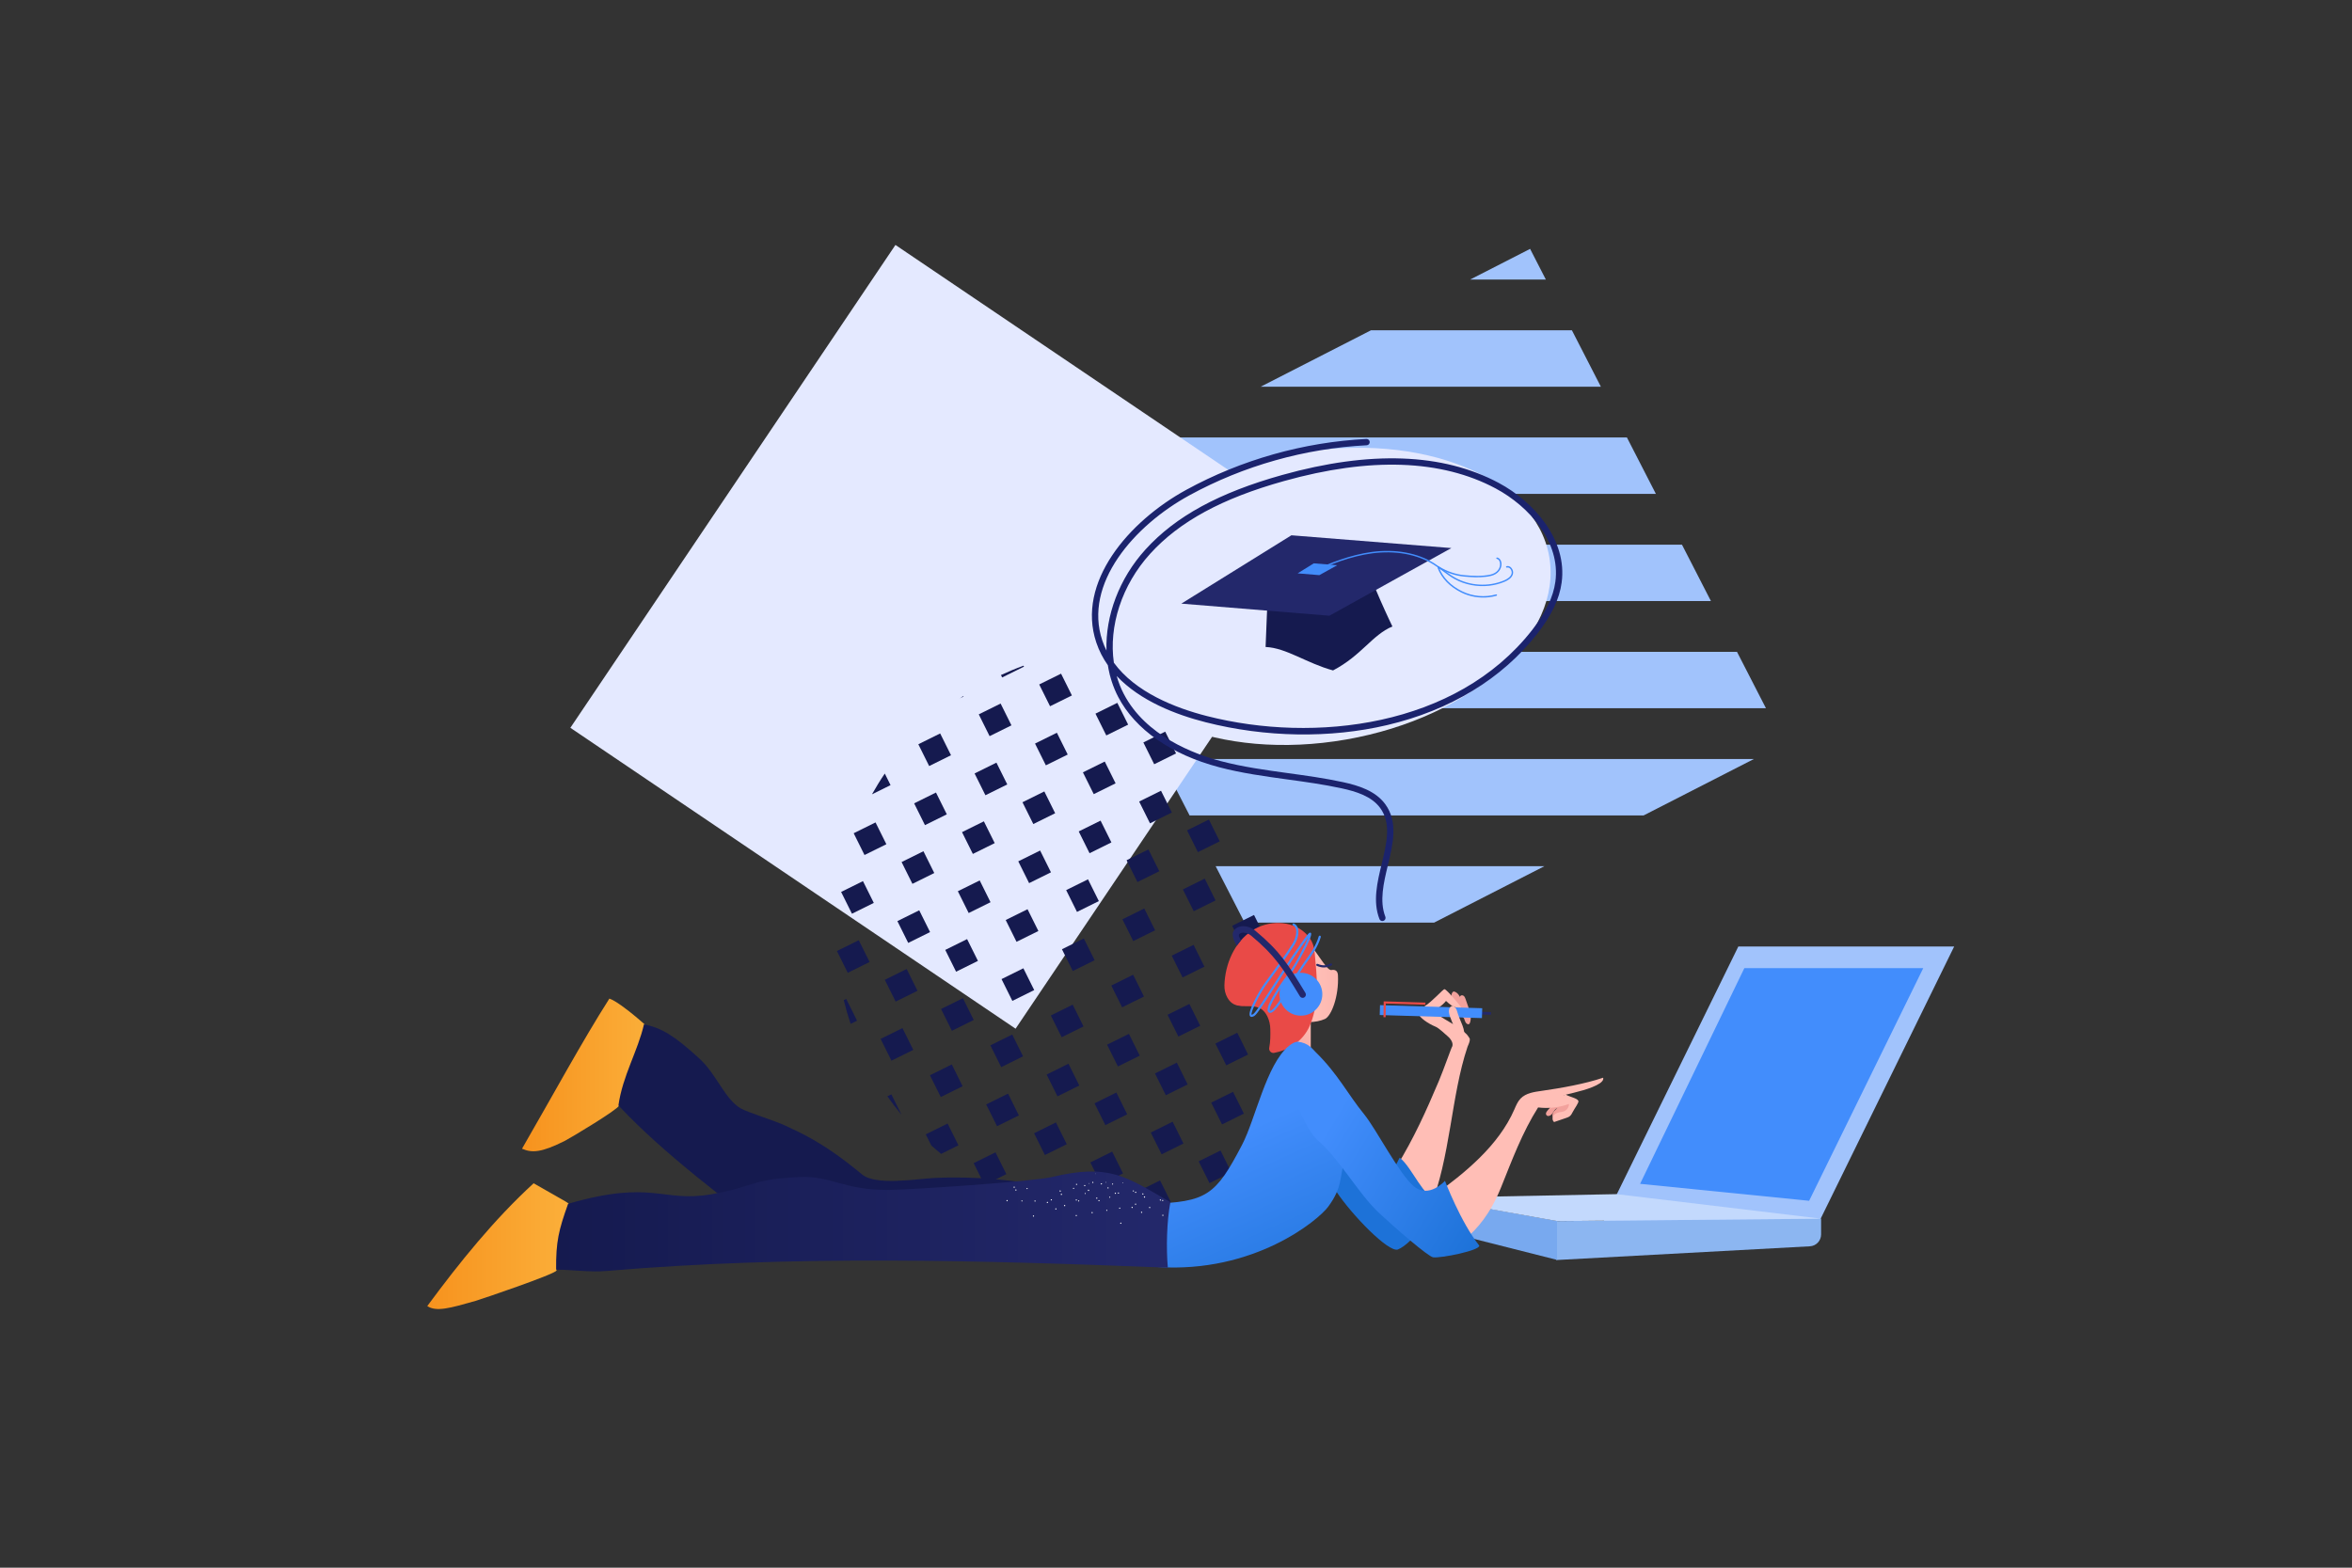 <?xml version="1.0" encoding="UTF-8"?><svg version="1.1" xmlns="http://www.w3.org/2000/svg" xmlns:xlink="http://www.w3.org/1999/xlink" viewBox="0 0 1200 800" width="1200" height="800" x="0px" y="0px">
              
              <rect x="0" y="0" width="1200" height="800" fill="#333333" stroke="none"/>
              
              <!-- ITEM 0 -->
<g transform="translate(536.0 127.0) scale(2.963 2.96) rotate(0.0 61.593 64.695)">
<g transform="translate(1366.388 -703.252)">

<g>
	<polygon fill="#A1C3FC" points="-1283.815,703.252 -1294.129,708.536 -1281.106,708.536  "/>
	<polygon fill="#A1C3FC" points="-1330.206,727.014 -1271.63,727.014 -1276.617,717.289 -1311.217,717.289  "/>
	<polygon fill="#A1C3FC" points="-1366.282,745.492 -1262.155,745.492 -1267.142,735.767 -1347.295,735.767  "/>
	<polygon fill="#A1C3FC" points="-1361.401,763.97 -1252.678,763.97 -1257.666,754.245 -1366.388,754.245  "/>
	<polygon fill="#A1C3FC" points="-1351.924,782.448 -1243.203,782.448 -1248.19,772.723 -1356.911,772.723  "/>
	<polygon fill="#A1C3FC" points="-1342.449,800.926 -1264.265,800.926 -1245.278,791.201 -1347.436,791.201  "/>
	<polygon fill="#A1C3FC" points="-1332.973,819.403 -1300.341,819.403 -1281.353,809.679 -1337.96,809.679  "/>
	<polygon fill="#A1C3FC" points="-1326.185,832.641 -1317.429,828.156 -1328.485,828.156  "/>
</g>

</g>
</g>

<!-- ITEM 1 -->
<g transform="translate(291.0 125.0) scale(1.833 1.838) rotate(0.0 107.204 108.801)">
<g transform="translate(1630.003 -447.024)">

<polygon fill="#e4e9ff" points="-1415.596,530.566 -1506.08,664.625 -1630.003,581.083 -1539.519,447.024 "/>

</g>
</g>

<!-- ITEM 2 -->
<g transform="translate(427.0 331.0) scale(1.66 1.657) rotate(0.0 78.597 87.511)">
<g transform="translate(1570.315 -703.991)">

<g>
	<path fill="#151A4F" d="M-1565.164,760.843l0.029,0.058c0.011-0.03,0.024-0.059,0.036-0.089L-1565.164,760.843z"/>
	<path fill="#151A4F" d="M-1531.471,718.593c-0.356,0.236-0.71,0.474-1.062,0.715l1.137-0.562L-1531.471,718.593z"/>
	<path fill="#151A4F" d="M-1512.817,709.538l-0.146-0.296c-2.364,0.859-4.672,1.83-6.936,2.881l0.368,0.743L-1512.817,709.538z"/>
	<path fill="#151A4F" d="M-1555.601,742.462c-1.404,2.067-2.708,4.206-3.936,6.394l5.705-2.827L-1555.601,742.462z"/>
	<polygon fill="#151A4F" points="-1541.963,740.151 -1545.294,733.439 -1538.578,730.111 -1535.248,736.822  "/>
	<polygon fill="#151A4F" points="-1523.388,730.943 -1526.719,724.232 -1520.003,720.904 -1516.673,727.615  "/>
	<polygon fill="#151A4F" points="-1504.81,721.737 -1508.14,715.025 -1501.425,711.697 -1498.094,718.408  "/>
	<path fill="#151A4F" d="M-1486.236,712.527l6.715-3.328l-2.572-5.184c-0.311-0.003-0.617-0.024-0.93-0.024   c-1.01,0-2.013,0.042-3.015,0.077l-3.528,1.748L-1486.236,712.527z"/>
	<path fill="#151A4F" d="M-1555.118,764.225l-3.33-6.711l-6.651,3.297c-0.011,0.03-0.024,0.059-0.036,0.089l3.301,6.653   L-1555.118,764.225z"/>
	<polygon fill="#151A4F" points="-1543.253,758.349 -1546.583,751.638 -1539.868,748.309 -1536.538,755.021  "/>
	<polygon fill="#151A4F" points="-1524.674,749.142 -1528.004,742.431 -1521.289,739.102 -1517.958,745.814  "/>
	<polygon fill="#151A4F" points="-1506.095,739.934 -1509.426,733.223 -1502.71,729.894 -1499.38,736.606  "/>
	<polygon fill="#151A4F" points="-1487.521,730.727 -1490.851,724.016 -1484.136,720.687 -1480.805,727.399  "/>
	<polygon fill="#151A4F" points="-1562.31,775.59 -1558.98,782.301 -1565.695,785.629 -1569.025,778.918  "/>
	<polygon fill="#151A4F" points="-1547.109,776.426 -1550.439,769.715 -1543.724,766.387 -1540.394,773.098  "/>
	<polygon fill="#151A4F" points="-1528.534,767.217 -1531.864,760.506 -1525.149,757.177 -1521.818,763.889  "/>
	<polygon fill="#151A4F" points="-1509.953,758.011 -1513.284,751.3 -1506.568,747.972 -1503.238,754.683  "/>
	<polygon fill="#151A4F" points="-1491.378,748.803 -1494.709,742.091 -1487.993,738.763 -1484.663,745.474  "/>
	<polygon fill="#151A4F" points="-1472.799,739.596 -1476.13,732.884 -1469.414,729.556 -1466.084,736.267  "/>
	<polygon fill="#151A4F" points="-1563.6,793.786 -1560.27,800.497 -1566.985,803.826 -1570.315,797.114  "/>
	<polygon fill="#151A4F" points="-1541.687,791.289 -1548.402,794.618 -1551.732,787.906 -1545.017,784.578  "/>
	<polygon fill="#151A4F" points="-1529.818,785.416 -1533.148,778.705 -1526.433,775.377 -1523.103,782.088  "/>
	<polygon fill="#151A4F" points="-1511.244,776.209 -1514.575,769.498 -1507.859,766.169 -1504.529,772.881  "/>
	<polygon fill="#151A4F" points="-1492.667,767 -1495.997,760.288 -1489.282,756.96 -1485.951,763.671  "/>
	<polygon fill="#151A4F" points="-1474.09,757.793 -1477.421,751.081 -1470.705,747.753 -1467.375,754.464  "/>
	<path fill="#151A4F" d="M-1567.454,811.866l-0.757,0.375c0.6,2.482,1.308,4.918,2.114,7.312l1.972-0.978L-1567.454,811.866z"/>
	<polygon fill="#151A4F" points="-1548.88,802.655 -1545.549,809.366 -1552.265,812.694 -1555.595,805.983  "/>
	<polygon fill="#151A4F" points="-1530.303,793.448 -1526.972,800.159 -1533.688,803.488 -1537.018,796.776  "/>
	<polygon fill="#151A4F" points="-1511.725,784.242 -1508.394,790.953 -1515.11,794.281 -1518.44,787.57  "/>
	<polygon fill="#151A4F" points="-1489.812,781.745 -1496.527,785.073 -1499.857,778.362 -1493.142,775.033  "/>
	<polygon fill="#151A4F" points="-1481.284,769.162 -1474.569,765.834 -1471.238,772.545 -1477.954,775.874  "/>
	<polygon fill="#151A4F" points="-1459.37,766.663 -1462.7,759.952 -1455.985,756.624 -1452.655,763.335  "/>
	<polygon fill="#151A4F" points="-1550.171,820.85 -1546.841,827.562 -1553.556,830.89 -1556.886,824.179  "/>
	<polygon fill="#151A4F" points="-1531.591,811.645 -1528.261,818.357 -1534.976,821.685 -1538.307,814.974  "/>
	<polygon fill="#151A4F" points="-1509.677,809.148 -1516.393,812.476 -1519.723,805.765 -1513.008,802.437  "/>
	<polygon fill="#151A4F" points="-1501.152,796.569 -1494.436,793.241 -1491.106,799.952 -1497.821,803.28  "/>
	<polygon fill="#151A4F" points="-1472.521,790.73 -1479.237,794.059 -1482.567,787.347 -1475.852,784.019  "/>
	<polygon fill="#151A4F" points="-1460.655,784.862 -1463.985,778.15 -1457.27,774.822 -1453.94,781.533  "/>
	<path fill="#151A4F" d="M-1554.801,841.859c1.378,1.963,2.821,3.876,4.353,5.715l-3.135-6.319L-1554.801,841.859z"/>
	<polygon fill="#151A4F" points="-1535.01,832.047 -1531.68,838.758 -1538.395,842.087 -1541.725,835.375  "/>
	<polygon fill="#151A4F" points="-1516.435,822.838 -1513.105,829.549 -1519.82,832.877 -1523.15,826.166  "/>
	<polygon fill="#151A4F" points="-1497.855,813.633 -1494.525,820.344 -1501.24,823.673 -1504.57,816.961  "/>
	<polygon fill="#151A4F" points="-1475.94,811.132 -1482.656,814.46 -1485.986,807.749 -1479.271,804.42  "/>
	<polygon fill="#151A4F" points="-1457.363,801.928 -1464.079,805.256 -1467.409,798.545 -1460.694,795.216  "/>
	<polygon fill="#151A4F" points="-1445.502,796.054 -1448.832,789.343 -1442.117,786.014 -1438.786,792.726  "/>
	<path fill="#151A4F" d="M-1536.294,850.247l-6.715,3.328l1.711,3.448c0.986,0.877,1.989,1.736,3.015,2.57l5.318-2.635   L-1536.294,850.247z"/>
	<polygon fill="#151A4F" points="-1517.723,841.035 -1514.393,847.746 -1521.108,851.075 -1524.439,844.363  "/>
	<polygon fill="#151A4F" points="-1499.144,831.83 -1495.814,838.541 -1502.529,841.869 -1505.859,835.158  "/>
	<polygon fill="#151A4F" points="-1487.281,825.96 -1480.566,822.631 -1477.236,829.343 -1483.951,832.671  "/>
	<polygon fill="#151A4F" points="-1468.702,816.75 -1461.986,813.422 -1458.656,820.133 -1465.371,823.461  "/>
	<polygon fill="#151A4F" points="-1446.784,814.253 -1450.115,807.542 -1443.399,804.213 -1440.069,810.925  "/>
	<path fill="#151A4F" d="M-1521.576,859.116l-6.715,3.328l2.907,5.856c0.34,0.187,0.678,0.375,1.021,0.558l6.119-3.032   L-1521.576,859.116z"/>
	<polygon fill="#151A4F" points="-1503.002,849.906 -1499.671,856.617 -1506.387,859.945 -1509.717,853.234  "/>
	<polygon fill="#151A4F" points="-1484.428,840.696 -1481.097,847.407 -1487.813,850.736 -1491.143,844.024  "/>
	<polygon fill="#151A4F" points="-1465.846,831.492 -1462.515,838.203 -1469.231,841.532 -1472.561,834.82  "/>
	<polygon fill="#151A4F" points="-1447.273,822.284 -1443.943,828.995 -1450.658,832.324 -1453.988,825.612  "/>
	<polygon fill="#151A4F" points="-1428.696,813.076 -1425.366,819.788 -1432.081,823.116 -1435.411,816.404  "/>
	<path fill="#151A4F" d="M-1504.287,868.106l-6.715,3.328l1.901,3.83c1.526,0.475,3.075,0.9,4.635,1.291l3.508-1.739   L-1504.287,868.106z"/>
	<polygon fill="#151A4F" points="-1485.713,858.895 -1482.383,865.607 -1489.098,868.935 -1492.429,862.224  "/>
	<polygon fill="#151A4F" points="-1467.136,849.688 -1463.806,856.4 -1470.521,859.728 -1473.851,853.017  "/>
	<polygon fill="#151A4F" points="-1448.563,840.479 -1445.232,847.191 -1451.948,850.519 -1455.278,843.808  "/>
	<polygon fill="#151A4F" points="-1429.982,831.276 -1426.651,837.987 -1433.367,841.315 -1436.697,834.604  "/>
	<path fill="#151A4F" d="M-1492.918,878.635c1.444,0.162,2.898,0.288,4.363,0.379l-1.012-2.04L-1492.918,878.635z"/>
	<polygon fill="#151A4F" points="-1470.995,867.765 -1467.665,874.477 -1474.38,877.805 -1477.71,871.094  "/>
	<polygon fill="#151A4F" points="-1452.417,858.558 -1449.087,865.27 -1455.802,868.598 -1459.133,861.887  "/>
	<polygon fill="#151A4F" points="-1433.839,849.351 -1430.509,856.062 -1437.225,859.391 -1440.555,852.679  "/>
	<path fill="#151A4F" d="M-1415.258,840.147l-6.715,3.328l3.33,6.712l1.374-0.681c1.44-1.633,2.829-3.314,4.148-5.053   L-1415.258,840.147z"/>
</g>

</g>
</g>

<!-- ITEM 3 -->
<g transform="translate(557.0 224.0) scale(1.078 1.075) rotate(0.0 111.363 114.424)">
<g transform="translate(-0.0 -0.0)">

<ellipse transform="matrix(0.985 -0.173 0.173 0.985 -11.305 19.97)" fill="#e4e9ff" cx="108.596" cy="74.661" rx="109.587" ry="68.971"/>
<g>
	<path fill="#1B236D" d="M137.572,228.849c-0.601,0-1.168-0.363-1.398-0.957c-3.227-8.302-1.036-17.427,1.083-26.252   c2.366-9.855,4.601-19.166-0.746-26.485c-4.082-5.589-11.496-7.84-18.21-9.304c-8.461-1.847-17.224-3.055-25.699-4.223   c-10.65-1.468-21.663-2.985-32.268-5.789c-22.75-6.016-39.725-17.867-47.798-33.371c-2.438-4.682-4.06-9.767-4.9-15.065   c-2.286-3.25-4.153-6.835-5.474-10.785c-9.544-28.539,15.402-57.58,42.62-72.486C70.848,9.855,100.316,1.51,130,0   c0.82-0.019,1.532,0.594,1.574,1.422c0.042,0.827-0.595,1.532-1.422,1.574c-29.235,1.487-58.258,9.705-83.93,23.766   C20.064,41.088-3.992,68.761,5.006,95.666c0.557,1.665,1.219,3.261,1.977,4.791C6.458,83.998,12.927,66.3,25.448,52.471   c14.257-15.747,34.837-26.99,64.765-35.384c41.547-11.651,75.993-10.385,102.382,3.762c16.829,9.022,32.574,27.162,29.813,47.35   c-1.072,7.834-4.768,15.582-11.631,24.382c-16.582,21.261-41.121,36.218-70.964,43.252c-27.02,6.369-57.524,5.889-85.896-1.353   c-14.119-3.603-31.021-10.158-42.102-21.961c0.839,2.974,1.963,5.841,3.382,8.564c10.359,19.895,33.207,28.498,45.903,31.855   c10.429,2.757,21.35,4.262,31.911,5.718c8.532,1.176,17.354,2.392,25.929,4.263c7.264,1.585,15.319,4.067,19.993,10.466   c6.166,8.44,3.662,18.869,1.24,28.956c-2.011,8.376-4.09,17.037-1.204,24.465c0.3,0.771-0.083,1.641-0.854,1.941   C137.937,228.817,137.753,228.849,137.572,228.849z M10.482,106.222c10.186,13.998,28.87,21.445,44.177,25.352   c50.606,12.915,117.772,5.296,153.753-40.839c6.524-8.364,10.027-15.655,11.024-22.942c2.566-18.762-12.343-35.768-28.257-44.299   C165.494,9.723,131.797,8.541,91.024,19.976c-29.36,8.233-49.49,19.199-63.352,34.509C14.155,69.413,7.987,88.997,10.482,106.222z"/>
</g>

</g>
</g>

<!-- ITEM 4 -->
<g transform="translate(728.0 483.0) scale(3.023 3.041) rotate(0.0 44.497 26.308)">
<g transform="translate(811.413 -112.484)">

<polygon fill="#A1C3FC" points="-745.263,158.788 -781.691,158.788 -758.847,112.484 -722.419,112.484 "/>
<polygon fill="#428DFC" points="-746.899,155.157 -775.43,152.312 -757.831,116.115 -727.638,116.115 "/>
<path fill="#8CB6F1" d="M-746.793,162.795l-42.778,2.305v-6.533l44.693-0.409v2.64C-744.878,161.868-745.722,162.75-746.793,162.795  z"/>
<path fill="#78A9EF" d="M-789.438,165.078l-20.284-5.099c-0.904-0.212-1.543-1.019-1.543-1.947v-3.375l21.827,3.887V165.078z"/>
<polygon fill="#C3D9FD" points="-779.382,154.042 -811.413,154.662 -789.43,158.562 -744.878,158.157 "/>

</g>
</g>

<!-- ITEM 5 -->
<g transform="translate(818.0 471.0) scale(-1.0 1.0) rotate(-0.0 300.0 98.5)">
<g transform="translate(-0.0 -0.0)">

<linearGradient id="SVGID_1_-i5" gradientUnits="userSpaceOnUse" x1="1647.125" y1="1728.085" x2="1780.316" y2="1899.83" gradientTransform="matrix(0.141 0 0 0.141 -85.011 -196.809)">
	<stop offset="0" style="stop-color:#FFBEB6"/>
	<stop offset="1" style="stop-color:#F2A19C"/>
</linearGradient>
<rect x="149.242" y="44.674" fill="url(#SVGID_1_-i5)" width="11.72" height="24.408"/>
<linearGradient id="SVGID_2_-i5" gradientUnits="userSpaceOnUse" x1="4032.011" y1="1941.607" x2="4504.826" y2="1941.607" gradientTransform="matrix(0.141 0 0 0.141 -85.011 -196.809)">
	<stop offset="0" style="stop-color:#FBB03B"/>
	<stop offset="1" style="stop-color:#F7931E"/>
</linearGradient>
<path fill="url(#SVGID_2_-i5)" d="M492.505,77.231c-5.496-8.939-7.941-13.795-7.618-21.361c0.028-0.667,16.187-15.253,22.205-17.28  c13.647,21.339,29.684,50.887,44.575,76.609c-5.062,2.19-9.806,2.05-21.892-4.033c-2.674-1.345-26.885-15.854-27.568-17.921  C501.826,92.093,493.141,78.266,492.505,77.231z"/>
<path fill="#151A4F" d="M461.061,69.29c13.196-12.092,19.294-15.608,28.375-17.601c3.193,13.877,10.845,26.028,13.044,41.418  c-23.899,25.549-55.098,48.105-82.495,69.862c-2.431,1.931-4.944,3.882-7.896,4.843c-2.901,0.943-6.022,0.863-9.072,0.773  c-52.339-1.55-104.677-3.1-157.015-4.649c-5.182-5.356-3.007-14.859,2.514-19.864c5.522-5.005,13.668-5.328,30.737-8.825  c19.488-3.993,40.963-6.145,61.946-5.131c9.229,0.446,29.922,4.082,37.022-1.833c19.794-16.489,31.483-21.253,39.221-24.917  c5.246-2.483,19.293-6.766,22.726-8.794C448.233,89.811,452.386,77.242,461.061,69.29z"/>
<path fill="#F2A19C" d="M25.525,91.369c0.664,0.984,1.027,2.162,1.796,3.066c0.956,1.124,2.596,2.52,1.653,3.656  c-0.791,0.952-2.368,0.113-3.046-0.922c-0.678-1.035-1.257-2.385-2.474-2.609c0.928,0.742,1.896,1.537,2.32,2.646  c0.424,1.109,0.062,2.614-1.056,3.018c-2.536-1.543-5.072-3.087-7.607-4.631c-0.879-0.535-1.847-1.199-1.994-2.215  c-0.089-0.614,0.152-1.231,0.473-1.762C17.629,88.246,23.32,88.104,25.525,91.369z"/>
<path fill="#F2A19C" d="M67.847,50.334c0.147,0.574,0.419,1.432,1.009,1.371c1.493-0.154,1.938-2.252,2.37-3.689  c0.752-2.502,1.812-9.015,1.893-9.669c0.043-0.349,0.045-0.726-0.143-1.023c-0.359-0.564-1.251-0.535-1.771-0.117  c-0.52,0.418-0.763,1.084-0.982,1.713c-0.436,1.256-0.871,2.513-1.306,3.769C68.063,45.158,67.198,47.803,67.847,50.334z"/>
<path fill="#F2A19C" d="M70.535,48.811c1.214-0.332,1.779-1.682,2.282-2.834c0.932-2.134,2.199-4.102,3.48-6.047  c0.548-0.833,1.12-1.715,1.191-2.709c0.072-0.996-0.611-2.548-1.553-2.213c-3.266,1.165-3.825,5.751-5.125,8.964  C70.179,45.537,69.574,47.423,70.535,48.811z"/>
<path fill="#FFBEB6" d="M113.138,140.024c-1.126-5.803-4.642-10.801-7.726-15.844C96.624,109.809,90.5,96.251,83.931,80.741  c-2.554-6.029-6.495-17.45-6.873-17.725c-0.581-1.502,0.392-3.553,2.337-5.222c1.258-1.079,4.518-4.173,6.048-4.81  c4.13-1.719,8.11-4.535,9.072-6.87c0.997-2.422-1.075-2.185-3.299-3.572c-4.095-2.554-9.448-8.811-10.212-8.759  c-1.175,0.079-8.535,9.021-8.481,9.309c0.079,0.429,1.45,0.17,1.885,0.129c2.288-0.222,4.145-1.87,5.828-3.436  c1.071,1.319,2.357,2.462,3.792,3.373c-0.035,0.461,0.994,2.771,0.959,3.232C79.9,50.136,74.039,52.427,69.59,56.912  c-0.403,0.408-1.454,2.004-1.467,2.119c-0.17,1.67,0.71,2.889,1.148,4.191c8.474,25.214,8.569,56.17,19.251,82.606  c2.813,6.962,7.173,13.713,13.846,17.162c1.294,0.669,2.737,1.214,4.179,1.007c3.44-0.493,4.834-4.618,5.514-8.024  C113.109,150.711,114.16,145.29,113.138,140.024z"/>
<g>
	
		<rect x="57.308" y="45.331" transform="matrix(1 -0.03 0.03 1 -1.361 1.86)" fill="#23286B" width="7.235" height="1.364"/>
	
		<rect x="61.802" y="42.676" transform="matrix(1 -0.03 0.03 1 -1.325 2.674)" fill="#428DFC" width="52.145" height="5.048"/>
	<g>
		<polygon fill="#E94A47" points="111.041,48.07 110.958,41.122 90.776,41.732 90.744,40.633 112.045,39.989 112.141,48.056   "/>
	</g>
</g>
<path fill="#FFBEB6" d="M77.556,42.513c2.221,1.616,0.894,4.608-0.085,7.172c-2.191,5.744-2.554,6.032-2.921,7.498  c-0.274,1.095-2.687,9.84-3.577,2.616c-0.785-6.367,1.733-8.283,3.777-15.233C75.101,43.373,76.547,41.781,77.556,42.513z"/>
<path fill="#FFBEB6" d="M45.362,95.133c-0.853-1.958-1.682-3.992-3.162-5.534c-2.726-2.841-6.985-3.398-10.884-3.947  c-9.5-1.339-22.17-3.584-31.244-6.696c-0.366,1.148,0.722,2.212,1.724,2.88c4.239,2.823,12.336,4.57,17.307,5.775  c-2.071,1.18-5.712,1.75-6.401,3.18c-0.386,0.803,1.927,3.778,2.889,5.667c0.392,0.771,0.805,1.565,1.475,2.112  c0.577,0.47,1.296,0.719,2.001,0.959c2.007,0.685,4.015,1.369,6.021,2.054c0.97-0.724,1.002-2.274,0.313-3.268  c-0.69-0.995-1.897-1.509-3.085-1.734c-0.75-0.142-1.523-0.193-2.239-0.457c-1.523-0.563-2.602-2.152-2.563-3.774  c5.004,1.845,10.448,2.437,15.74,1.787c8.051,12.692,13.299,26.843,18.902,40.79c11.02,27.434,27.402,30.376,28.614,35.129  c5.511-9.738-3.165-24.426,6.048-30.779C70.444,127.524,53.41,113.609,45.362,95.133z M19.735,87.76  c0.181,0.042,0.362,0.086,0.543,0.127c-0.116,0.011-0.232,0.02-0.348,0.031C19.865,87.864,19.801,87.811,19.735,87.76z"/>
<path fill="#1D72D8" d="M164.342,83.49c0.922-3.775,1.146-11.343-0.549-14.84c-1.696-3.496-3.397-7.035-7.282-6.906  c-12.24,12.214-18.411,29.025-26.472,44.321c-5.028,9.542-9.159,16.579-16.83,26.615c-2.176,2.848-9.19-13.041-9.347-12.916  c-6.592,5.231-11.822,20.336-19.794,21.986c2.292,5.61,12.92,21.71,20.772,24.891c4.702,1.583,23.255-17.4,31.379-29.611  c5.155-7.749,10.22-15.558,15.286-23.366C158.404,103.029,161.319,95.857,164.342,83.49z"/>
<linearGradient id="SVGID_3_-i5" gradientUnits="userSpaceOnUse" x1="4333.592" y1="2559.974" x2="4846.787" y2="2559.974" gradientTransform="matrix(0.141 0 0 0.141 -85.011 -196.809)">
	<stop offset="0" style="stop-color:#FBB03B"/>
	<stop offset="1" style="stop-color:#F7931E"/>
</linearGradient>
<path fill="url(#SVGID_3_-i5)" d="M530.871,167.872c-1.098-7.491-2.195-14.983-3.294-22.474c-0.096-0.66-0.185-1.368,0.113-1.964  c0.29-0.582,3.506-2.306,4.072-2.626c5.532-3.117,8.45-4.86,13.981-7.977c20.269,18.593,37.795,40.359,54.256,62.654  c-4.564,3.097-11.683,1.062-24.693-2.655c-2.877-0.823-40.098-13.491-41.155-15.395  C533.562,176.376,531.047,169.074,530.871,167.872z"/>
<linearGradient id="SVGID_4_-i5" gradientUnits="userSpaceOnUse" x1="1641.391" y1="1581.287" x2="1293.907" y2="1576.754" gradientTransform="matrix(0.141 0 0 0.141 -85.011 -196.809)">
	<stop offset="0" style="stop-color:#FFBEB6"/>
	<stop offset="1" style="stop-color:#F2A19C"/>
</linearGradient>
<path fill="url(#SVGID_4_-i5)" d="M173.966,4.169c-7.119-2.968-15.42-0.148-21.662,4.387c-5.234,3.803-10.992,15.92-13.54,15.46  c-2.153-0.388-3.288,0.518-3.397,2.702c-0.534,10.787,3.387,20.819,6.669,22.289c9.293,4.161,26.247-0.561,30.198-4.227  c3.05-2.829,6.913-3.778,8.372-7.448c2.343-5.894,4.301-12.072,3.73-18.228C183.765,12.951,180.217,6.776,173.966,4.169z"/>
<path fill="#E94A47" d="M148.112,10.964c0.776-2.26,2.232-4.248,3.988-5.871c7.15-6.609,18.944-6.543,27.086-1.205  c9.036,5.924,13.778,17.116,14.108,27.809c0.069,2.224-0.404,4.455-1.499,6.392c-5.176,9.161-15.508-0.715-20.49,9.776  c-0.943,1.984-1.387,4.173-1.425,6.369c-0.054,3.186-0.078,6.221,0.554,9.435c0.298,1.515-0.985,2.9-2.503,2.621  c-6.729-1.234-14.638-5.536-18.21-13.941c-4.322-10.169-3.978-21.099-2.936-31.946C147.073,17.429,147.143,13.792,148.112,10.964z"/>
<g>
	<path fill="#428DFC" d="M179.423,47.941c-0.387,0-0.856-0.171-1.408-0.514c-1.385-0.859-5.06-6.5-11.439-16.394   c-5.34-8.284-11.38-17.656-16.098-23.794c1.592,4.05,6.911,14.299,10.085,18.406c3.017,3.903,11.455,15.795,10.676,19.141   c-0.129,0.554-0.461,0.82-0.716,0.944c-2.27,1.114-6.1-4.867-12.15-14.721c-2.328-3.791-4.735-7.712-6.744-10.476   c-2.843-3.907-6.065-8.334-7.503-13.364c-0.083-0.292,0.086-0.596,0.378-0.68c0.292-0.08,0.596,0.086,0.68,0.378   c1.383,4.841,4.409,8.999,7.334,13.018c2.035,2.797,4.453,6.738,6.793,10.547c3.676,5.989,9.209,15.036,10.729,14.308   c0.029-0.014,0.091-0.045,0.129-0.207c0.538-2.311-5.852-12.239-10.476-18.219C157.287,23.2,147.62,6.284,149.18,5.077   c0.637-0.492,1.324,0.396,1.93,1.178c4.78,6.167,10.949,15.738,16.391,24.18c5.066,7.86,9.851,15.285,11.094,16.055   c0.621,0.386,0.825,0.349,0.828,0.348c0.684-1.13-4.228-10.946-7.485-15.396l-2.188-2.98c-4.08-5.549-8.3-11.289-12.073-17.206   c-1.479-2.319-2.64-5.837-1.9-8.468c0.326-1.164,1.02-2.033,2.002-2.515c0.273-0.133,0.603-0.02,0.736,0.251   c0.133,0.273,0.021,0.601-0.251,0.736c-0.703,0.344-1.185,0.958-1.427,1.825c-0.552,1.964,0.176,5.081,1.77,7.581   c3.753,5.887,7.961,11.611,12.031,17.145l2.189,2.983c1.934,2.641,9.203,14.829,7.355,16.823   C179.981,47.833,179.728,47.941,179.423,47.941z"/>
</g>
<g>
	<path fill="#23286B" d="M142.521,22.7c-1.338,0-2.636-0.35-3.881-1.051c-0.265-0.148-0.359-0.483-0.209-0.749   c0.147-0.264,0.481-0.361,0.749-0.209c2.046,1.15,4.176,1.215,6.51,0.194c0.279-0.122,0.603,0.005,0.724,0.284   c0.122,0.278-0.004,0.601-0.284,0.723C144.901,22.43,143.696,22.7,142.521,22.7z"/>
</g>
<circle fill="#428DFC" cx="154.285" cy="36.361" r="10.941"/>
<g>
	<path fill="#23286B" d="M153.37,38.209c-0.293,0-0.588-0.077-0.855-0.241c-0.778-0.473-1.026-1.487-0.552-2.265l0.076-0.126   c8.803-14.474,12.821-21.081,25.544-31.678c1.994-1.659,4.791-2.519,7.122-2.203c1.633,0.225,2.952,1.007,3.816,2.261   c1.815,2.64-1.526,7.671-1.526,7.671l-2.14-2.739c0,0,1.477-2.293,0.947-3.065c-0.332-0.481-0.838-0.763-1.546-0.861   c-1.395-0.194-3.309,0.427-4.56,1.469c-12.301,10.246-16.229,16.705-24.836,30.857l-0.077,0.126   C154.469,37.928,153.925,38.209,153.37,38.209z"/>
</g>
<linearGradient id="SVGID_5_-i5" gradientUnits="userSpaceOnUse" x1="1945.016" y1="2164.911" x2="1649.148" y2="2824.885" gradientTransform="matrix(0.141 0 0 0.141 -85.011 -196.809)">
	<stop offset="0" style="stop-color:#428DFC"/>
	<stop offset="1" style="stop-color:#1D72D8"/>
</linearGradient>
<path fill="url(#SVGID_5_-i5)" d="M140.334,144.774c-7.592-10.3-5.562-14.92-9.074-27.223c-1.613-5.645-3.001-11.462-2.667-17.323  c0.841-14.768,12.106-26.552,22.683-36.895c1.211-1.184,2.554-2.434,4.239-2.62c1.809-0.2,3.496,0.886,4.905,2.04  c11.509,9.415,17.009,37.335,23.9,50.511c13.463,25.739,17.876,29.161,46.919,30.047c-3.389,10.373-0.276,21.872-3.665,32.245  C178.088,178.852,145.464,151.736,140.334,144.774z"/>
<linearGradient id="SVGID_6_-i5" gradientUnits="userSpaceOnUse" x1="2164.755" y1="2470.756" x2="4382.794" y2="2470.756" gradientTransform="matrix(0.141 0 0 0.141 -85.011 -196.809)">
	<stop offset="0" style="stop-color:#23286B"/>
	<stop offset="1" style="stop-color:#151A4F"/>
</linearGradient>
<path fill="url(#SVGID_6_-i5)" d="M364.924,136.245c-9.999,0-73.849-4.27-83.572-6.596c-29.454-7.047-37.803-0.233-60.484,12.821  c1.874,9.929,2.175,23.381,1.305,33.449c94.638-3.768,190.823-6.47,285.872,1.629c9.54,0.814,17.427-0.63,26.225-0.63  c0.122-14.283-1.306-20.156-6.106-33.609c-43.377-12.56-47.778-0.508-73.068-4.865c-22.477-3.872-19.794-7.695-45.085-8.794  C393.66,128.939,388.016,136.245,364.924,136.245z"/>
<linearGradient id="SVGID_7_-i5" gradientUnits="userSpaceOnUse" x1="1594.385" y1="2125.652" x2="1004.449" y2="2482.194" gradientTransform="matrix(0.141 0 0 0.141 -85.011 -196.809)">
	<stop offset="0" style="stop-color:#428DFC"/>
	<stop offset="1" style="stop-color:#1D72D8"/>
</linearGradient>
<path fill="url(#SVGID_7_-i5)" d="M160.219,68.376c-0.683-2.978-1.347-7.855-4.399-7.695c-5.224,0.275-7.772,3.953-9.072,5.222  c-11.271,10.993-16.471,21.599-24.687,31.653c-6.281,7.686-17.772,30.36-25.347,36.777c-7.734,6.553-15.945-2.748-15.945-2.748  s-7.979,21.051-17.499,33.061c-0.417,2.455,19.516,6.513,23.548,5.964c2.468-0.336,18.961-14.584,27.491-22.535  c10.854-10.117,20.264-27.82,31.615-37.375C151.147,106.3,163.242,81.566,160.219,68.376z"/>
<path id="texture_1_-i5" fill="#FFFFFF" d="M264.363,134.249c0.142,0.111,0.322,0.115,0.435-0.027l0,0  c0.111-0.142,0.115-0.322-0.027-0.435l0,0c-0.142-0.111-0.322-0.115-0.435,0.027l0,0  C264.224,133.956,264.221,134.138,264.363,134.249L264.363,134.249z M290.412,149.569c-0.003,0.18,0.139,0.292,0.319,0.295  c0.18,0.003,0.292-0.139,0.295-0.319l0,0c0.003-0.18-0.139-0.292-0.319-0.295C290.492,149.174,290.416,149.389,290.412,149.569  L290.412,149.569L290.412,149.569z M289.627,141.901c-0.003,0.18,0.139,0.292,0.319,0.295c0.18,0.003,0.292-0.139,0.295-0.319l0,0  c0.003-0.18-0.139-0.292-0.319-0.295l0,0C289.815,141.545,289.63,141.722,289.627,141.901L289.627,141.901z M274.698,144.526  c0.18,0.003,0.326-0.066,0.438-0.208c0.003-0.18-0.066-0.326-0.208-0.438c-0.18-0.003-0.326,0.066-0.364,0.173  C274.416,144.304,274.485,144.449,274.698,144.526z M276.979,137.1c0.18,0.003,0.326-0.066,0.438-0.208  c0.003-0.18-0.066-0.326-0.208-0.438c-0.18-0.003-0.326,0.066-0.365,0.173C276.694,136.878,276.798,137.097,276.979,137.1  L276.979,137.1z M303.89,141.827c0.069,0.146,0.285,0.222,0.43,0.153c0.145-0.069,0.222-0.285,0.153-0.43l0,0  c-0.069-0.146-0.285-0.222-0.43-0.153l0,0C303.898,141.466,303.821,141.681,303.89,141.827z M300.273,134.968  c0.069,0.146,0.285,0.222,0.43,0.153c0.145-0.069,0.222-0.285,0.153-0.43c-0.069-0.146-0.285-0.222-0.43-0.153l0,0  C300.279,134.609,300.203,134.822,300.273,134.968L300.273,134.968L300.273,134.968z M267.562,142.108  c0.107,0.038,0.361,0.008,0.365-0.173c0.039-0.107,0.008-0.361-0.173-0.364c-0.107-0.038-0.361-0.008-0.364,0.173l0,0  C267.278,141.886,267.347,142.031,267.562,142.108L267.562,142.108z M270.147,135.7c0.107,0.038,0.361,0.008,0.365-0.173  c0.039-0.107,0.042-0.288-0.173-0.364c-0.107-0.038-0.288-0.042-0.364,0.173l0,0C269.969,135.516,270.038,135.661,270.147,135.7  L270.147,135.7L270.147,135.7z M296.342,141.928c0.069,0.146,0.211,0.257,0.358,0.188c0.146-0.069,0.183-0.177,0.189-0.358l0,0  c-0.069-0.146-0.211-0.257-0.358-0.188l0,0C296.384,141.64,296.273,141.782,296.342,141.928L296.342,141.928z M293.69,135.594  c0.069,0.146,0.211,0.257,0.358,0.188c0.146-0.069,0.183-0.177,0.189-0.358l0,0c-0.069-0.146-0.211-0.257-0.358-0.188l0,0  C293.731,135.307,293.621,135.45,293.69,135.594L293.69,135.594z M281.298,141.302c-0.003,0.18,0.139,0.292,0.319,0.295  c0.18,0.003,0.292-0.139,0.295-0.319c0.003-0.18-0.139-0.292-0.319-0.295C281.413,140.978,281.302,141.121,281.298,141.302  L281.298,141.302z M268.574,149.311c-0.003,0.18,0.139,0.292,0.319,0.295s0.292-0.139,0.295-0.319  c0.003-0.18-0.139-0.292-0.319-0.295S268.577,149.13,268.574,149.311L268.574,149.311z M268.551,141.371  c-0.003,0.18,0.139,0.292,0.319,0.295c0.18,0.003,0.292-0.139,0.295-0.319s-0.139-0.292-0.319-0.295  C268.667,141.047,268.556,141.189,268.551,141.371L268.551,141.371z M268.423,133.392c-0.003,0.18,0.139,0.292,0.319,0.295  c0.18,0.003,0.292-0.139,0.295-0.319c0.003-0.18-0.139-0.292-0.319-0.295C268.573,133.142,268.461,133.283,268.423,133.392z   M299.484,136.504c0.142,0.111,0.322,0.115,0.435-0.027c0.111-0.142,0.115-0.322-0.027-0.435c-0.142-0.111-0.322-0.114-0.435,0.027  C299.311,136.141,299.342,136.394,299.484,136.504L299.484,136.504z M258.86,127.749c-0.077,0.216-0.008,0.361,0.208,0.438   M283.327,142.749c0.069,0.146,0.285,0.222,0.43,0.153c0.146-0.069,0.222-0.285,0.153-0.43c-0.069-0.145-0.285-0.222-0.43-0.153l0,0  C283.336,142.389,283.259,142.605,283.327,142.749L283.327,142.749L283.327,142.749z M279.001,146.056  c0.069,0.146,0.285,0.222,0.43,0.153c0.146-0.069,0.222-0.285,0.153-0.43c-0.069-0.146-0.211-0.257-0.43-0.153  C279.008,145.695,278.931,145.91,279.001,146.056L279.001,146.056z M276.189,138.636c0.069,0.146,0.285,0.222,0.43,0.153  c0.146-0.069,0.257-0.211,0.153-0.43c-0.069-0.146-0.285-0.222-0.465-0.225C276.196,138.275,276.119,138.491,276.189,138.636  L276.189,138.636z M262.296,136.48c-0.003,0.18,0.139,0.292,0.319,0.295l0,0c0.18,0.003,0.292-0.139,0.368-0.354  c0.003-0.18-0.139-0.292-0.354-0.368C262.41,136.158,262.299,136.3,262.296,136.48L262.296,136.48z M264.331,133.995  c0.069,0.146,0.177,0.183,0.285,0.222c0.146-0.069,0.183-0.177,0.222-0.285c-0.069-0.146-0.177-0.183-0.285-0.222l0,0  C264.408,133.781,264.298,133.923,264.331,133.995L264.331,133.995L264.331,133.995z"/>
<path id="texture-2_4_-i5" fill="#FFFFFF" d="M245.021,132.826c0.099,0.056,0.177,0.035,0.233-0.065  c0.056-0.099,0.035-0.177-0.065-0.233c-0.099-0.056-0.177-0.035-0.233,0.065l0,0C244.901,132.692,244.999,132.748,245.021,132.826  L245.021,132.826z M262.14,132.961c0.022,0.078,0.121,0.134,0.199,0.112l0,0c0.078-0.022,0.134-0.121,0.112-0.199l0,0  c-0.022-0.078-0.121-0.134-0.199-0.112C262.075,132.728,262.04,132.906,262.14,132.961L262.14,132.961L262.14,132.961z   M253.508,132.327c0.022,0.078,0.043,0.156,0.142,0.212c0.078-0.022,0.156-0.043,0.212-0.142c-0.022-0.078-0.043-0.156-0.142-0.212  C253.543,132.151,253.487,132.25,253.508,132.327z M245.864,153.184c-0.035,0.177,0.086,0.311,0.262,0.346  c0.177,0.035,0.311-0.086,0.347-0.262l0,0c0.035-0.177-0.086-0.311-0.263-0.346C246.013,152.809,245.821,153.029,245.864,153.184  L245.864,153.184z M246.423,145.496c-0.035,0.177,0.086,0.311,0.263,0.346s0.311-0.086,0.347-0.262  c0.035-0.177-0.086-0.311-0.263-0.346l0,0C246.592,145.198,246.458,145.32,246.423,145.496z M247.061,137.788  c-0.035,0.177,0.086,0.311,0.263,0.346l0,0c0.177,0.035,0.311-0.086,0.347-0.262l0,0c0.035-0.177-0.086-0.311-0.263-0.346  C247.229,137.49,247.094,137.612,247.061,137.788z M231.266,145.49c0.177,0.035,0.333-0.008,0.467-0.129  c0.035-0.177-0.008-0.333-0.129-0.467c-0.177-0.035-0.333,0.008-0.389,0.107C231.024,145.222,231.068,145.378,231.266,145.49  L231.266,145.49z M234.722,138.594c0.177,0.035,0.333-0.008,0.467-0.129c0.035-0.177-0.008-0.333-0.129-0.467  c-0.177-0.035-0.333,0.008-0.389,0.107C234.558,138.305,234.623,138.538,234.722,138.594L234.722,138.594z M260.483,147.898  c0.043,0.156,0.242,0.268,0.397,0.225c0.156-0.043,0.269-0.242,0.225-0.397l0,0c-0.043-0.156-0.242-0.268-0.397-0.225l0,0  C260.553,147.545,260.439,147.743,260.483,147.898z M258.112,140.516c0.043,0.156,0.242,0.268,0.397,0.225  c0.156-0.043,0.269-0.242,0.225-0.397c-0.043-0.156-0.242-0.268-0.397-0.225l0,0C258.181,140.163,258.069,140.361,258.112,140.516  L258.112,140.516z M255.762,133.214c0.043,0.156,0.242,0.268,0.397,0.225l0,0c0.156-0.043,0.269-0.242,0.225-0.397l0,0  c-0.043-0.156-0.242-0.268-0.397-0.225C255.754,132.88,255.719,133.057,255.762,133.214L255.762,133.214z M224.658,141.871  c0.099,0.056,0.354,0.069,0.389-0.107c0.056-0.099,0.069-0.354-0.107-0.389c-0.099-0.056-0.354-0.069-0.389,0.107l0,0  C224.417,141.603,224.459,141.759,224.658,141.871z M253.031,146.688c0.043,0.156,0.164,0.29,0.319,0.247  c0.156-0.043,0.212-0.142,0.247-0.319l0,0c-0.043-0.156-0.164-0.29-0.319-0.247l0,0  C253.123,146.412,252.989,146.533,253.031,146.688L253.031,146.688z M251.519,139.991c0.043,0.156,0.164,0.29,0.319,0.247  c0.156-0.043,0.212-0.142,0.247-0.319l0,0c-0.043-0.156-0.164-0.29-0.319-0.247l0,0  C251.611,139.714,251.477,139.836,251.519,139.991L251.519,139.991z M250.084,133.271c0.043,0.156,0.164,0.29,0.319,0.247l0,0  c0.156-0.043,0.212-0.142,0.247-0.319l0,0c-0.043-0.156-0.164-0.29-0.319-0.247l0,0  C250.097,133.017,250.042,133.116,250.084,133.271L250.084,133.271z M238.326,143.461c-0.035,0.177,0.086,0.311,0.262,0.346  c0.176,0.035,0.311-0.086,0.347-0.262c0.035-0.177-0.086-0.311-0.262-0.346C238.497,143.163,238.283,143.305,238.326,143.461  L238.326,143.461z M239.475,136.698c-0.035,0.177,0.086,0.311,0.184,0.367l0,0c0.177,0.035,0.311-0.086,0.347-0.262  c0.035-0.177-0.086-0.311-0.262-0.346C239.643,136.401,239.509,136.521,239.475,136.698L239.475,136.698z M264.087,138.199  c0.121,0.134,0.22,0.19,0.354,0.069l0,0c0.134-0.121,0.169-0.298,0.069-0.354l0,0c-0.121-0.134-0.298-0.169-0.432-0.049  C264.079,137.868,264.044,138.044,264.087,138.199L264.087,138.199L264.087,138.199z M260.191,132.578  c0.121,0.134,0.298,0.169,0.432,0.049c0.134-0.121,0.169-0.298,0.049-0.432c-0.121-0.134-0.298-0.169-0.354-0.069  C260.106,132.267,260.071,132.443,260.191,132.578C260.171,132.5,260.191,132.578,260.191,132.578L260.191,132.578z M224.403,149.14  c-0.035,0.177,0.086,0.311,0.262,0.346s0.311-0.086,0.347-0.262c0.035-0.177-0.086-0.311-0.263-0.347  C224.572,148.843,224.437,148.962,224.403,149.14L224.403,149.14z M225.684,141.338c-0.035,0.177,0.086,0.311,0.262,0.346  s0.311-0.086,0.347-0.262c0.035-0.177-0.086-0.311-0.262-0.346C225.93,141.018,225.717,141.161,225.684,141.338L225.684,141.338z   M257.067,141.893c0.121,0.134,0.298,0.169,0.432,0.049c0.134-0.121,0.169-0.298,0.049-0.432c-0.121-0.134-0.298-0.169-0.432-0.049  C256.961,141.504,256.948,141.759,257.067,141.893L257.067,141.893z M252.426,135.388c0.121,0.134,0.298,0.169,0.432,0.049  c0.134-0.121,0.169-0.298,0.049-0.432c-0.121-0.134-0.298-0.169-0.432-0.049C252.418,135.055,252.306,135.253,252.426,135.388  L252.426,135.388z M240.073,145.239c0.043,0.156,0.242,0.268,0.397,0.225c0.156-0.043,0.269-0.242,0.225-0.397  c-0.043-0.156-0.242-0.268-0.397-0.225l0,0C240.143,144.884,240.029,145.083,240.073,145.239L240.073,145.239L240.073,145.239z   M238.281,137.53c0.043,0.156,0.242,0.268,0.397,0.225l0,0c0.156-0.043,0.269-0.242,0.225-0.397l0,0  c-0.043-0.156-0.242-0.268-0.397-0.225C238.352,137.176,238.216,137.297,238.281,137.53L238.281,137.53z M235.237,147.743  c0.043,0.156,0.242,0.268,0.397,0.225c0.156-0.043,0.269-0.242,0.225-0.397c-0.043-0.156-0.164-0.29-0.397-0.225  C235.306,147.39,235.195,147.588,235.237,147.743L235.237,147.743z M233.757,139.948c0.043,0.156,0.242,0.268,0.397,0.225  c0.156-0.043,0.29-0.164,0.225-0.397c-0.043-0.156-0.242-0.268-0.419-0.303C233.826,139.594,233.714,139.793,233.757,139.948  L233.757,139.948z M248.654,138.102c0.121,0.134,0.298,0.169,0.453,0.127c0.134-0.121,0.169-0.298,0.127-0.453  c-0.121-0.134-0.298-0.169-0.453-0.127l0,0C248.624,137.692,248.611,137.947,248.654,138.102L248.654,138.102L248.654,138.102z"/>

</g>
</g>

<!-- ITEM 6 -->
<g transform="translate(603.0 270.0) scale(0.85 0.855) rotate(353.378 100.0 41.5)">
<g transform="translate(-0.0 -0.0)">

<path fill="#151A4F" d="M85.859,83c18.203-6.987,25.627-18.26,38.407-21.96c0,0-10.404-29.674-12.402-44.119  c-6.459-2.96-16.012-0.914-22.985,0.381c-11.149,2.072-22.716,1.81-33.763-0.761c-2.814,15.076-7.864,47.892-7.864,47.892  C59.601,66.388,70.581,76.902,85.859,83z"/>
<polygon fill="#23286B" points="0,32.897 87.452,50.32 164.821,18.642 70.324,0 "/>
<polygon fill="#428DFC" points="71.423,23.005 84.249,25.561 95.597,20.915 81.737,18.18 "/>
<g>
	<path fill="#428DFC" d="M184.905,43.605c-7.244,0-14.54-2.233-20.373-6.435c-2.338-1.684-4.471-3.674-6.535-5.597   c-1.612-1.503-3.279-3.056-5.024-4.445c-9.063-7.212-21.749-11.053-35.785-10.828c-13.014,0.215-25.698,3.66-37.466,7.352   c-0.228,0.071-0.467-0.055-0.538-0.28c-0.071-0.226,0.054-0.466,0.281-0.537c11.83-3.711,24.586-7.175,37.71-7.391   c14.201-0.228,27.115,3.678,36.333,11.014c1.771,1.41,3.451,2.975,5.075,4.489c2.044,1.905,4.159,3.876,6.453,5.528   c8.112,5.843,19.131,7.783,28.756,5.065c2.767-0.781,4.389-1.857,5.106-3.388c0.448-0.957,0.265-2.318-0.438-3.238   c-0.293-0.383-0.921-1-1.86-0.842c-0.229,0.038-0.455-0.117-0.495-0.349c-0.039-0.234,0.118-0.455,0.351-0.494   c1.011-0.177,1.988,0.253,2.688,1.168c0.899,1.178,1.118,2.871,0.532,4.121c-1.091,2.327-3.748,3.311-5.651,3.849   C191.075,43.199,187.994,43.605,184.905,43.605z"/>
</g>
<g>
	<path fill="#428DFC" d="M183.242,38.078c-4.44,0-9.052-0.845-12.778-1.644c-5.252-1.125-10.104-3.426-14.832-7.035   c-0.189-0.143-0.224-0.412-0.081-0.601c0.145-0.19,0.414-0.224,0.602-0.08c4.625,3.53,9.365,5.78,14.49,6.878   c4.569,0.978,10.48,2.028,15.695,1.467c4.392-0.474,6.21-3.291,6.432-5.56c0.159-1.614-0.473-2.927-1.57-3.268   c-0.227-0.07-0.352-0.311-0.282-0.536c0.071-0.227,0.309-0.352,0.538-0.281c1.496,0.466,2.368,2.142,2.168,4.171   c-0.273,2.792-2.604,5.832-7.195,6.327C185.388,38.029,184.32,38.078,183.242,38.078z"/>
</g>
<g>
	<path fill="#428DFC" d="M183.86,50.412c-5.681,0-11.375-1.639-16.14-4.72c-6.535-4.226-10.723-9.647-12.448-16.11   c-0.061-0.229,0.076-0.463,0.304-0.524c0.232-0.06,0.464,0.076,0.525,0.303c1.668,6.252,5.734,11.505,12.084,15.612   c5.884,3.803,13.227,5.343,20.145,4.226c0.228-0.036,0.455,0.12,0.492,0.354c0.039,0.234-0.121,0.453-0.355,0.492   C186.947,50.291,185.403,50.412,183.86,50.412z"/>
</g>

</g>
</g>

              </svg>